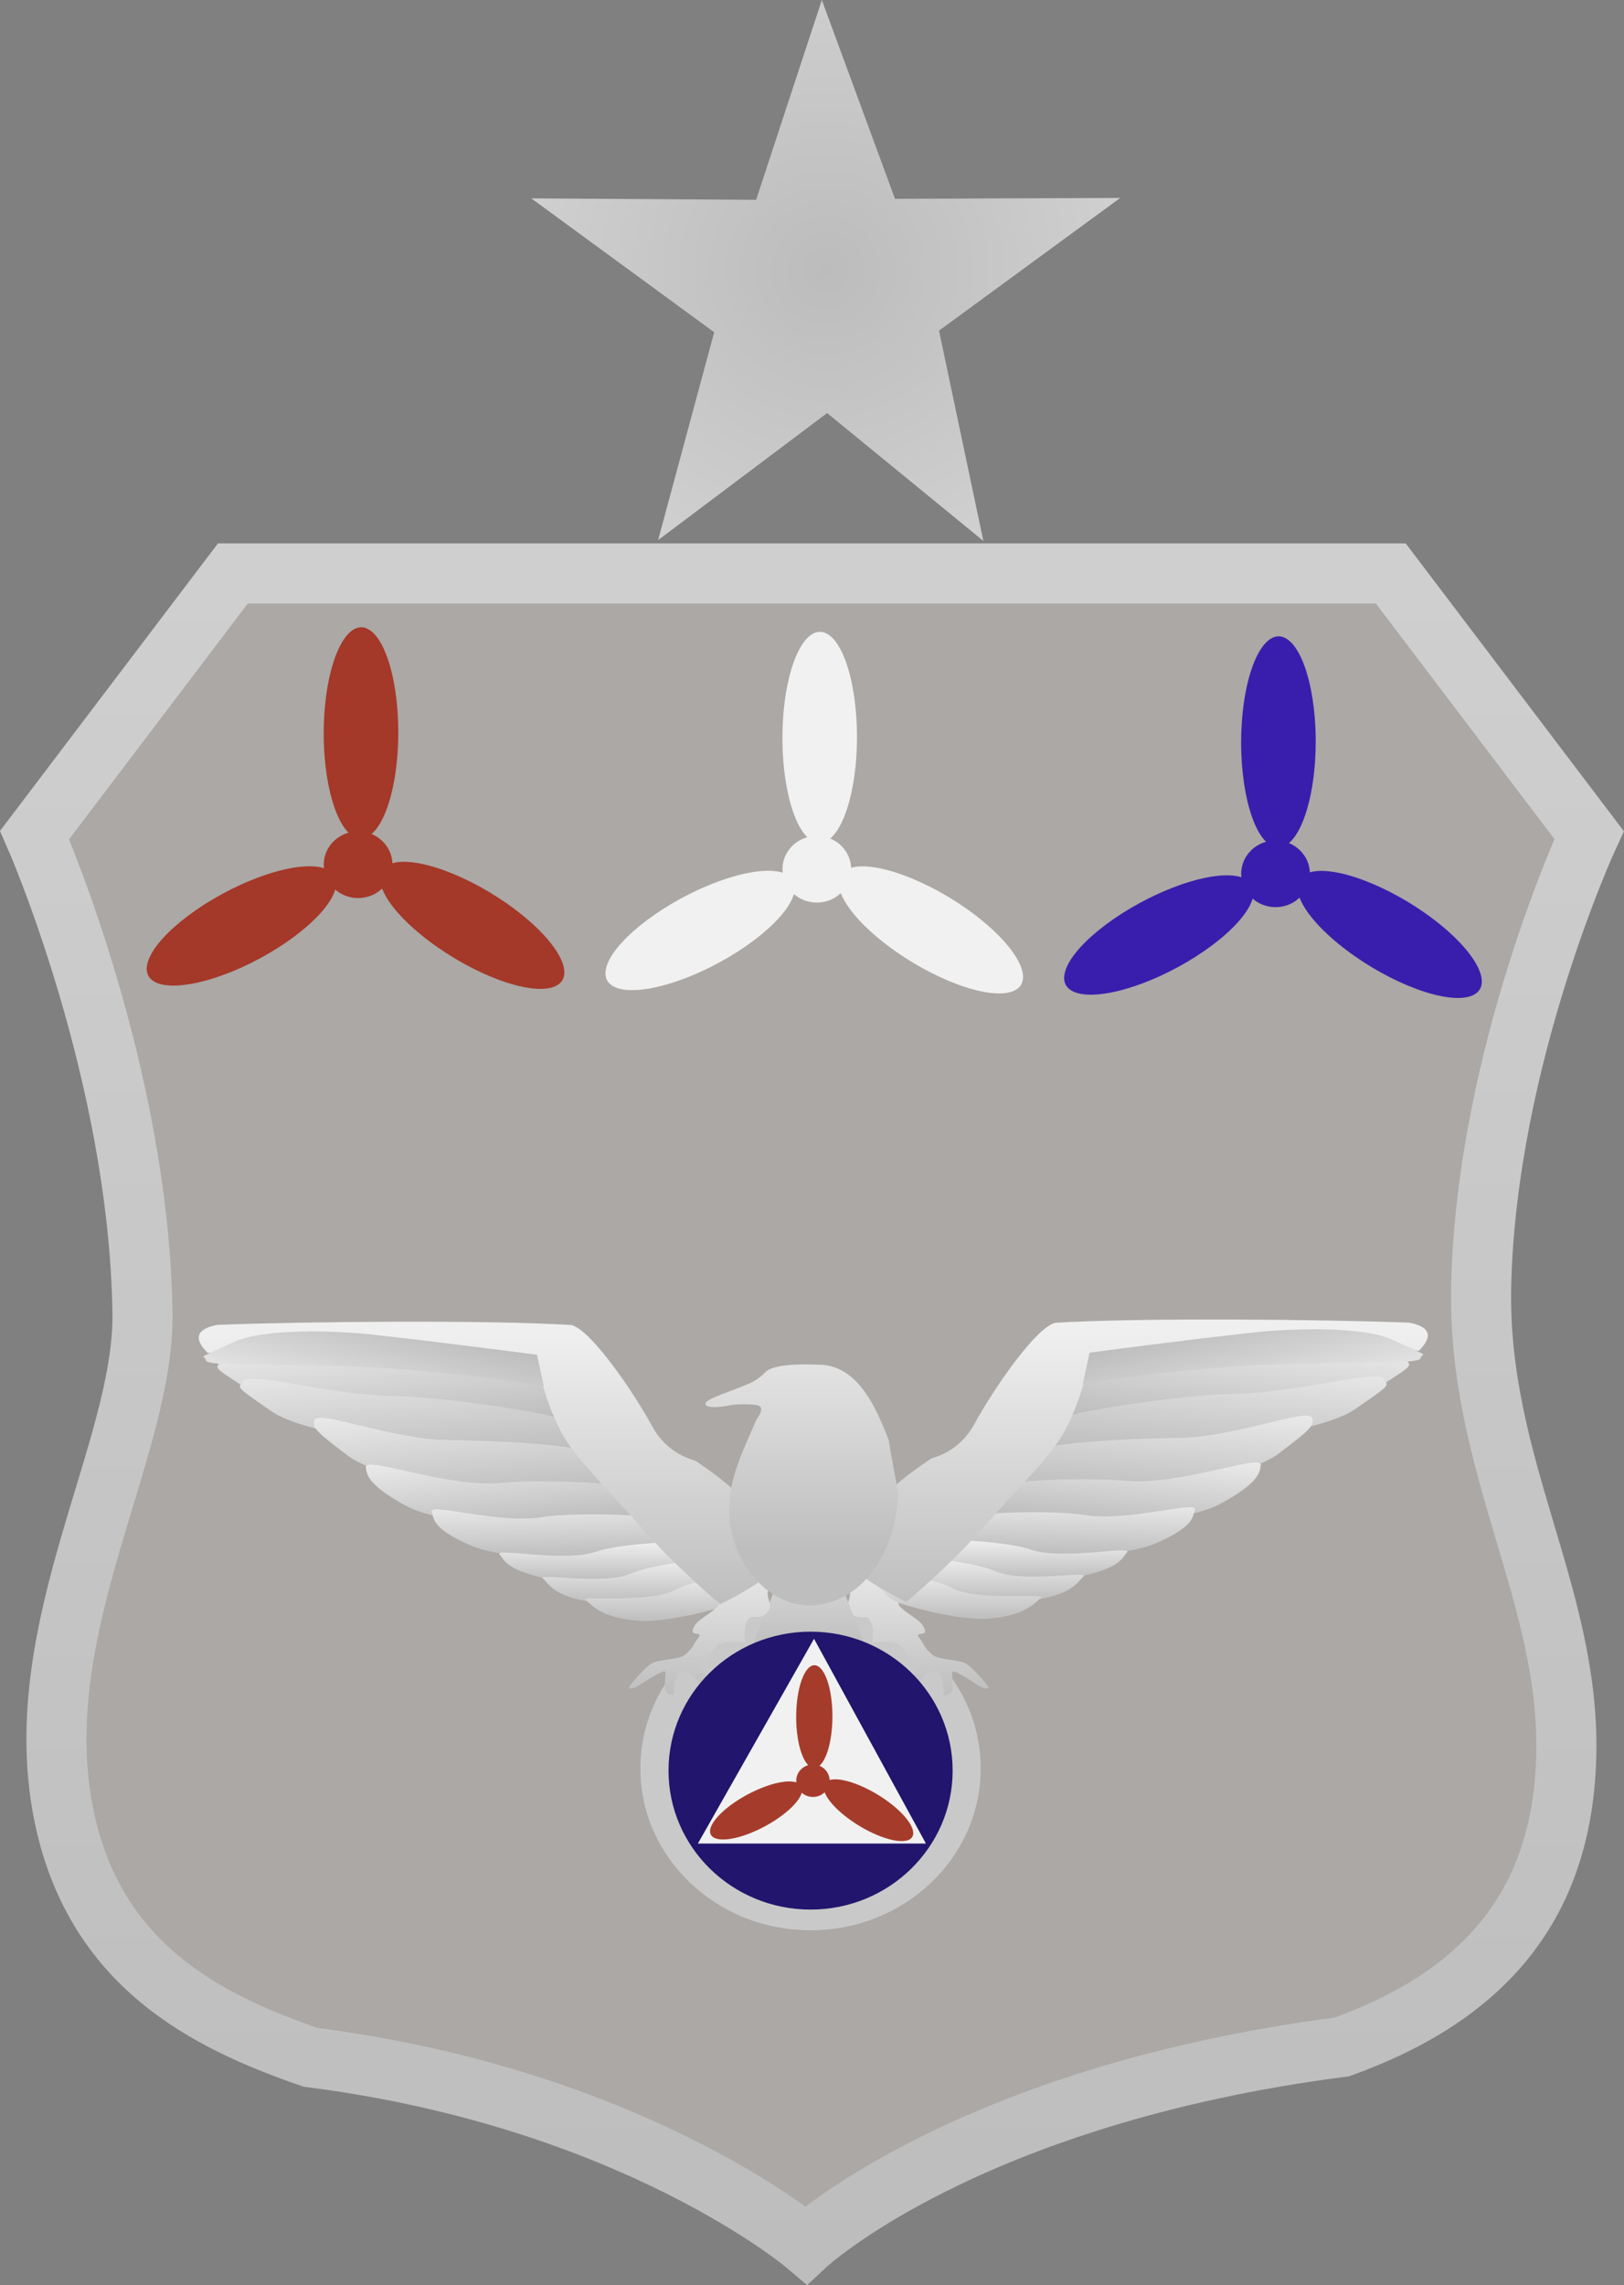 <svg version="1.1" xmlns="http://www.w3.org/2000/svg" xmlns:xlink="http://www.w3.org/1999/xlink" width="40.537" height="57.03" viewBox="0,0,40.537,57.03"><rect x="0" y="0" width="40.537" height="57.03" fill="#808080" stroke="none"/><defs><linearGradient x1="240" y1="166.801" x2="240" y2="211.438" gradientUnits="userSpaceOnUse" id="color-1"><stop offset="0" stop-color="#cfcfcf"/><stop offset="1" stop-color="#bcbcbc"/></linearGradient><radialGradient cx="240.346" cy="159.239" r="7.35" gradientUnits="userSpaceOnUse" id="color-2"><stop offset="0" stop-color="#bcbcbc"/><stop offset="1" stop-color="#cfcfcf"/></radialGradient><linearGradient x1="242.325" y1="191.202" x2="242.325" y2="194.795" gradientUnits="userSpaceOnUse" id="color-3"><stop offset="0" stop-color="#efefef"/><stop offset="1" stop-color="#bebebe"/></linearGradient><linearGradient x1="250.538" y1="185.294" x2="250.181" y2="188.219" gradientUnits="userSpaceOnUse" id="color-4"><stop offset="0" stop-color="#efefef"/><stop offset="1" stop-color="#bebebe"/></linearGradient><linearGradient x1="249.928" y1="185.961" x2="249.69" y2="188.898" gradientUnits="userSpaceOnUse" id="color-5"><stop offset="0" stop-color="#efefef"/><stop offset="1" stop-color="#bebebe"/></linearGradient><linearGradient x1="248.649" y1="187.202" x2="248.435" y2="189.839" gradientUnits="userSpaceOnUse" id="color-6"><stop offset="0" stop-color="#efefef"/><stop offset="1" stop-color="#bebebe"/></linearGradient><linearGradient x1="247.748" y1="188.445" x2="247.549" y2="190.522" gradientUnits="userSpaceOnUse" id="color-7"><stop offset="0" stop-color="#efefef"/><stop offset="1" stop-color="#bebebe"/></linearGradient><linearGradient x1="246.472" y1="189.788" x2="246.435" y2="191.281" gradientUnits="userSpaceOnUse" id="color-8"><stop offset="0" stop-color="#efefef"/><stop offset="1" stop-color="#bebebe"/></linearGradient><linearGradient x1="245.157" y1="190.918" x2="245.157" y2="191.88" gradientUnits="userSpaceOnUse" id="color-9"><stop offset="0" stop-color="#efefef"/><stop offset="1" stop-color="#bebebe"/></linearGradient><linearGradient x1="244.259" y1="191.336" x2="244.259" y2="192.429" gradientUnits="userSpaceOnUse" id="color-10"><stop offset="0" stop-color="#efefef"/><stop offset="1" stop-color="#bebebe"/></linearGradient><linearGradient x1="243.511" y1="191.641" x2="243.511" y2="192.892" gradientUnits="userSpaceOnUse" id="color-11"><stop offset="0" stop-color="#efefef"/><stop offset="1" stop-color="#bebebe"/></linearGradient><linearGradient x1="243.814" y1="185.746" x2="243.814" y2="192.471" gradientUnits="userSpaceOnUse" id="color-12"><stop offset="0" stop-color="#efefef"/><stop offset="1" stop-color="#bebebe"/></linearGradient><linearGradient x1="251.306" y1="188.229" x2="250.587" y2="185.379" gradientUnits="userSpaceOnUse" id="color-13"><stop offset="0" stop-color="#efefef"/><stop offset="1" stop-color="#bebebe"/></linearGradient><linearGradient x1="229.533" y1="185.348" x2="229.89" y2="188.273" gradientUnits="userSpaceOnUse" id="color-14"><stop offset="0" stop-color="#efefef"/><stop offset="1" stop-color="#bebebe"/></linearGradient><linearGradient x1="230.143" y1="186.015" x2="230.38" y2="188.951" gradientUnits="userSpaceOnUse" id="color-15"><stop offset="0" stop-color="#efefef"/><stop offset="1" stop-color="#bebebe"/></linearGradient><linearGradient x1="239.918" y1="189.979" x2="239.918" y2="193.646" gradientUnits="userSpaceOnUse" id="color-16"><stop offset="0" stop-color="#efefef"/><stop offset="1" stop-color="#bebebe"/></linearGradient><linearGradient x1="231.422" y1="187.256" x2="231.636" y2="189.893" gradientUnits="userSpaceOnUse" id="color-17"><stop offset="0" stop-color="#efefef"/><stop offset="1" stop-color="#bebebe"/></linearGradient><linearGradient x1="232.323" y1="188.499" x2="232.522" y2="190.576" gradientUnits="userSpaceOnUse" id="color-18"><stop offset="0" stop-color="#efefef"/><stop offset="1" stop-color="#bebebe"/></linearGradient><linearGradient x1="233.599" y1="189.842" x2="233.636" y2="191.335" gradientUnits="userSpaceOnUse" id="color-19"><stop offset="0" stop-color="#efefef"/><stop offset="1" stop-color="#bebebe"/></linearGradient><linearGradient x1="234.914" y1="190.972" x2="234.914" y2="191.934" gradientUnits="userSpaceOnUse" id="color-20"><stop offset="0" stop-color="#efefef"/><stop offset="1" stop-color="#bebebe"/></linearGradient><linearGradient x1="235.811" y1="191.389" x2="235.811" y2="192.483" gradientUnits="userSpaceOnUse" id="color-21"><stop offset="0" stop-color="#efefef"/><stop offset="1" stop-color="#bebebe"/></linearGradient><linearGradient x1="236.56" y1="191.695" x2="236.56" y2="192.946" gradientUnits="userSpaceOnUse" id="color-22"><stop offset="0" stop-color="#efefef"/><stop offset="1" stop-color="#bebebe"/></linearGradient><linearGradient x1="237.524" y1="191.195" x2="237.524" y2="194.788" gradientUnits="userSpaceOnUse" id="color-23"><stop offset="0" stop-color="#efefef"/><stop offset="1" stop-color="#bebebe"/></linearGradient><linearGradient x1="236.257" y1="185.8" x2="236.257" y2="192.525" gradientUnits="userSpaceOnUse" id="color-24"><stop offset="0" stop-color="#efefef"/><stop offset="1" stop-color="#bebebe"/></linearGradient><linearGradient x1="239.749" y1="184.966" x2="239.749" y2="191.175" gradientUnits="userSpaceOnUse" id="color-25"><stop offset="0" stop-color="#efefef"/><stop offset="1" stop-color="#bebebe"/></linearGradient><linearGradient x1="228.765" y1="188.283" x2="229.484" y2="185.432" gradientUnits="userSpaceOnUse" id="color-26"><stop offset="0" stop-color="#efefef"/><stop offset="1" stop-color="#bebebe"/></linearGradient></defs><g transform="translate(-219.735,-152.489)"><g data-paper-data="{&quot;isPaintingLayer&quot;:true}" fill-rule="nonzero" stroke-linecap="butt" stroke-linejoin="miter" stroke-miterlimit="10" stroke-dasharray="" stroke-dashoffset="0" style="mix-blend-mode: normal"><path d="M258.831,196.292c-0.081,3.478 -1.774,5.908 -5.605,7.284c-9.364,1.211 -13.368,4.94 -13.368,4.94c0,0 -4.306,-3.657 -12.367,-4.681c-2.588,-0.893 -5.435,-2.292 -6.178,-6.129c-0.889,-4.595 2.029,-9.044 1.979,-12.446c-0.088,-6.03 -2.693,-11.931 -2.693,-11.931l4.949,-6.528h28.903l4.949,6.528c0,0 -2.56,5.514 -2.693,11.233c-0.104,4.486 2.218,7.716 2.124,11.73z" data-paper-data="{&quot;index&quot;:null}" fill="#aba8a5" stroke="url(#color-1)" stroke-width="1.5"/><path d="M240.381,162.798l-4.219,3.171l1.4,-5.188l-4.565,-3.341l5.612,0.036l1.64,-4.987l1.826,4.962l5.622,-0.022l-4.523,3.312l1.107,5.248z" fill="url(#color-2)" stroke="none" stroke-width="2.576"/><path d="M235.719,196.624c0,-2.231 1.902,-4.04 4.248,-4.04c2.346,0 4.248,1.809 4.248,4.04c0,2.231 -1.902,4.04 -4.248,4.04c-2.346,0 -4.248,-1.809 -4.248,-4.04z" fill="#c9c9c9" stroke="none" stroke-width="0"/><g stroke="none" stroke-width="0"><path d="M244.234,194.596c-0.15,-0.073 -0.447,-0.308 -0.685,-0.387c-0.152,-0.05 0.149,0.591 -0.236,0.585c-0.06,-0.001 0.028,-0.556 -0.246,-0.592c-0.229,-0.03 -0.471,0.448 -0.583,0.368c-0.178,-0.126 0.213,-0.486 0.192,-0.498c-0.266,-0.153 -0.386,-0.486 -0.528,-0.549c-0.219,-0.097 -0.643,-0.035 -0.643,-0.035c0,0 0.077,-0.339 -0.065,-0.58c-0.086,-0.145 -0.303,0.058 -0.503,-0.2c-0.136,-0.175 0.097,-0.352 -0.02,-0.59c-0.087,-0.176 -0.218,-0.181 -0.362,-0.327c-0.154,-0.156 -0.319,-0.446 -0.319,-0.446l1.176,-0.145c0,0 0.249,0.276 0.318,0.471c0.047,0.133 -0.122,0.151 0.008,0.323c0.058,0.077 0.331,0.252 0.391,0.337c0.09,0.127 -0.029,0.167 0.096,0.281c0.194,0.177 0.466,0.309 0.549,0.451c0.196,0.335 -0.251,0.098 -0.085,0.313c0.154,0.2 0.075,0.194 0.326,0.416c0.147,0.129 0.68,0.108 0.854,0.23c0.243,0.17 0.543,0.572 0.543,0.572c0,0 -0.008,0.083 -0.18,-0.001z" data-paper-data="{&quot;index&quot;:null}" fill="url(#color-3)"/><path d="M254.115,187.127c-0.371,0.235 -1.035,0.395 -1.712,0.501c-0.676,0.105 -1.364,0.155 -1.785,0.167c-1.703,0.049 -4.23,-0.039 -4.23,-0.039c0,0 -0.639,-0.742 -0.123,-0.899c0.916,-0.28 8.497,-0.727 8.596,-0.425c0.056,0.171 0.228,0.079 -0.746,0.696z" data-paper-data="{&quot;index&quot;:null}" fill="url(#color-4)"/><path d="M253.577,187.647c-0.361,0.25 -1.018,0.437 -1.69,0.57c-0.671,0.133 -1.357,0.21 -1.776,0.239c-1.699,0.119 -4.228,0.134 -4.228,0.134c0,0 -0.657,-0.425 -0.148,-0.603c0.904,-0.317 3.654,-0.691 4.771,-0.711c1.745,-0.03 3.678,-0.652 3.789,-0.354c0.063,0.169 0.231,0.07 -0.718,0.725z" data-paper-data="{&quot;index&quot;:null}" fill="url(#color-5)"/><path d="M251.654,188.765c-0.653,0.491 -2.258,0.728 -2.96,0.78c-1.421,0.106 -3.519,0.104 -3.519,0.104c0,0 -0.369,-0.718 0.072,-0.891c0.783,-0.308 2.974,-0.371 3.901,-0.383c1.45,-0.018 3.284,-0.784 3.345,-0.487c0.034,0.168 0.018,0.233 -0.839,0.877z" data-paper-data="{&quot;index&quot;:null}" fill="url(#color-6)"/><path d="M250.21,190.013c-0.747,0.408 -2.269,0.474 -2.917,0.453c-1.313,-0.042 -3.199,-0.258 -3.199,-0.258c0,0 -0.309,-0.464 0.144,-0.586c0.805,-0.218 2.755,-0.259 3.594,-0.176c1.31,0.13 3.416,-0.687 3.374,-0.394c-0.024,0.166 -0.014,0.426 -0.995,0.962z" data-paper-data="{&quot;index&quot;:null}" fill="url(#color-7)"/><path d="M246.008,191.258c-1.109,-0.1 -2.662,-0.381 -2.662,-0.381c0,0 -0.146,-0.425 0.272,-0.512c0.742,-0.155 2.497,-0.178 3.191,-0.065c1.084,0.178 2.862,-0.383 2.751,-0.126c-0.063,0.146 0.025,0.395 -0.949,0.822c-0.741,0.326 -2.056,0.311 -2.603,0.262z" data-paper-data="{&quot;index&quot;:null}" fill="url(#color-8)"/><path d="M244.329,191.735c-0.434,-0.073 -1.925,-0.443 -1.925,-0.443c0,0 0.268,-0.351 0.633,-0.368c0.648,-0.031 1.927,0.065 2.431,0.239c0.788,0.272 2.584,-0.115 2.396,0.073c-0.107,0.107 -0.126,0.359 -1.063,0.575c-0.714,0.165 -2.057,-0.007 -2.471,-0.076z" data-paper-data="{&quot;index&quot;:null}" fill="url(#color-9)"/><path d="M245.637,192.405c-0.685,0.102 -1.878,-0.148 -2.243,-0.239c-0.382,-0.096 -1.671,-0.537 -1.671,-0.537c0,0 0.315,-0.302 0.652,-0.293c0.598,0.016 1.779,0.174 2.205,0.367c0.666,0.302 2.409,-0.026 2.199,0.133c-0.119,0.09 -0.242,0.435 -1.142,0.568z" data-paper-data="{&quot;index&quot;:null}" fill="url(#color-10)"/><path d="M242.259,192.523c-0.365,-0.116 -0.465,-0.298 -0.465,-0.298c0,0 -0.753,-0.611 -0.419,-0.583c0.593,0.049 1.741,0.268 2.135,0.483c0.615,0.337 2.436,0.107 2.202,0.254c-0.133,0.083 -0.34,0.42 -1.257,0.504c-0.698,0.064 -1.847,-0.249 -2.195,-0.36z" data-paper-data="{&quot;index&quot;:null}" fill="url(#color-11)"/><path d="M250.609,185.999c-2.469,0.253 -3.679,0.39 -3.679,0.39c-0.027,0.251 -0.306,1.371 -0.751,2.033c-0.422,0.629 -1.188,1.366 -1.783,2.06c-0.869,1.014 -2.039,1.988 -2.039,1.988c0,0 -1.576,-0.753 -1.468,-1.162c0.119,-0.448 0.532,-1.086 1.062,-1.617c0.329,-0.33 0.764,-0.619 1.019,-0.796c0.04,-0.028 0.69,-0.142 1.082,-0.858c0.5,-0.915 1.543,-2.42 2.024,-2.535c2.133,-0.13 6.701,-0.086 8.833,-0.003c0.895,0.17 0.221,0.695 0.248,0.701c0.051,0.011 -3.092,-0.351 -4.548,-0.202z" data-paper-data="{&quot;index&quot;:null}" fill="url(#color-12)"/><path d="M254.513,185.934c1.017,0.48 0.711,0.283 0.678,0.46c-0.027,0.147 -1.923,0.074 -3.924,0.16c-2.251,0.097 -4.505,0.474 -4.505,0.474l0.17,-0.781c0,0 2.486,-0.329 4.131,-0.507c0.406,-0.044 1.075,-0.087 1.739,-0.073c0.664,0.014 1.324,0.084 1.711,0.267z" data-paper-data="{&quot;index&quot;:null}" fill="url(#color-13)"/><path d="M225.956,187.181c-0.975,-0.616 -0.803,-0.524 -0.746,-0.696c0.099,-0.302 7.68,0.146 8.596,0.425c0.516,0.157 -0.123,0.899 -0.123,0.899c0,0 -2.528,0.088 -4.23,0.039c-0.42,-0.012 -1.109,-0.062 -1.785,-0.167c-0.676,-0.105 -1.34,-0.266 -1.712,-0.501z" fill="url(#color-14)"/><path d="M226.494,187.7c-0.949,-0.655 -0.781,-0.556 -0.718,-0.725c0.111,-0.298 2.044,0.324 3.789,0.354c1.117,0.019 3.867,0.394 4.771,0.711c0.509,0.178 -0.148,0.603 -0.148,0.603c0,0 -2.529,-0.015 -4.228,-0.134c-0.419,-0.029 -1.105,-0.107 -1.776,-0.239c-0.672,-0.133 -1.329,-0.32 -1.69,-0.57z" fill="url(#color-15)"/><path d="M238.479,193.646l1.466,-3.667l1.412,3.667z" fill="url(#color-16)"/><path d="M228.417,188.819c-0.857,-0.645 -0.873,-0.709 -0.839,-0.877c0.06,-0.297 1.895,0.469 3.345,0.487c0.928,0.012 3.118,0.074 3.901,0.383c0.441,0.174 0.072,0.891 0.072,0.891c0,0 -2.098,0.003 -3.519,-0.104c-0.702,-0.052 -2.308,-0.29 -2.96,-0.78z" fill="url(#color-17)"/><path d="M229.861,190.067c-0.981,-0.536 -0.971,-0.796 -0.995,-0.962c-0.043,-0.293 2.064,0.524 3.374,0.394c0.838,-0.083 2.788,-0.042 3.594,0.176c0.453,0.123 0.144,0.586 0.144,0.586c0,0 -1.886,0.216 -3.199,0.258c-0.648,0.021 -2.17,-0.045 -2.917,-0.453z" fill="url(#color-18)"/><path d="M234.063,191.312c-0.548,0.049 -1.862,0.064 -2.603,-0.262c-0.973,-0.428 -0.886,-0.676 -0.949,-0.822c-0.111,-0.257 1.667,0.303 2.751,0.126c0.694,-0.114 2.449,-0.09 3.191,0.065c0.418,0.087 0.272,0.512 0.272,0.512c0,0 -1.553,0.281 -2.662,0.381z" fill="url(#color-19)"/><path d="M235.742,191.789c-0.414,0.069 -1.757,0.241 -2.471,0.076c-0.937,-0.217 -0.956,-0.468 -1.063,-0.575c-0.189,-0.188 1.608,0.199 2.396,-0.073c0.504,-0.174 1.783,-0.27 2.431,-0.239c0.365,0.017 0.633,0.368 0.633,0.368c0,0 -1.491,0.37 -1.925,0.443z" fill="url(#color-20)"/><path d="M234.434,192.459c-0.9,-0.134 -1.023,-0.478 -1.142,-0.568c-0.21,-0.159 1.533,0.169 2.199,-0.133c0.426,-0.193 1.607,-0.351 2.205,-0.367c0.337,-0.009 0.652,0.293 0.652,0.293c0,0 -1.289,0.44 -1.671,0.537c-0.364,0.092 -1.558,0.341 -2.243,0.239z" fill="url(#color-21)"/><path d="M237.812,192.577c-0.348,0.111 -1.497,0.424 -2.195,0.36c-0.917,-0.084 -1.124,-0.421 -1.257,-0.504c-0.234,-0.147 1.587,0.083 2.202,-0.254c0.394,-0.216 1.542,-0.435 2.135,-0.483c0.334,-0.027 -0.419,0.583 -0.419,0.583c0,0 -0.1,0.182 -0.465,0.298z" fill="url(#color-22)"/><path d="M235.436,194.59c0,0 0.3,-0.403 0.543,-0.572c0.174,-0.122 0.707,-0.101 0.854,-0.23c0.252,-0.222 0.172,-0.216 0.326,-0.416c0.165,-0.215 -0.281,0.022 -0.085,-0.313c0.083,-0.142 0.355,-0.274 0.549,-0.451c0.125,-0.114 0.006,-0.154 0.096,-0.281c0.06,-0.086 0.333,-0.261 0.391,-0.337c0.13,-0.172 -0.039,-0.19 0.008,-0.323c0.069,-0.195 0.318,-0.471 0.318,-0.471l1.176,0.145c0,0 -0.165,0.291 -0.319,0.446c-0.144,0.146 -0.275,0.151 -0.362,0.327c-0.117,0.238 0.116,0.415 -0.02,0.59c-0.201,0.258 -0.417,0.054 -0.503,0.2c-0.142,0.24 -0.065,0.58 -0.065,0.58c0,0 -0.424,-0.062 -0.643,0.035c-0.143,0.063 -0.262,0.396 -0.528,0.549c-0.021,0.012 0.37,0.373 0.192,0.498c-0.112,0.079 -0.354,-0.398 -0.583,-0.368c-0.273,0.036 -0.186,0.591 -0.245,0.592c-0.386,0.005 -0.084,-0.635 -0.236,-0.585c-0.238,0.079 -0.535,0.313 -0.685,0.387c-0.172,0.084 -0.18,0.001 -0.18,0.001z" fill="url(#color-23)"/><path d="M224.914,186.255c0.027,-0.006 -0.647,-0.531 0.248,-0.701c2.132,-0.083 6.701,-0.127 8.833,0.003c0.48,0.115 1.524,1.621 2.024,2.535c0.391,0.716 1.042,0.831 1.082,0.858c0.254,0.177 0.689,0.466 1.019,0.796c0.53,0.531 0.943,1.169 1.062,1.617c0.109,0.409 -1.468,1.162 -1.468,1.162c0,0 -1.169,-0.975 -2.039,-1.988c-0.595,-0.694 -1.361,-1.43 -1.783,-2.06c-0.444,-0.662 -0.724,-1.782 -0.751,-2.033c0,0 -1.21,-0.137 -3.679,-0.39c-1.456,-0.149 -4.599,0.213 -4.548,0.202z" fill="url(#color-24)"/><path d="M242.156,189.746c-0.073,1.713 -1.076,2.824 -2.241,2.807c-1.165,-0.017 -2.051,-1.316 -1.978,-2.505c0.033,-0.788 0.418,-1.504 0.659,-2.086c0.034,-0.083 0.285,-0.367 0.016,-0.408c-0.125,-0.019 -0.465,-0.031 -0.64,0.006c-0.337,0.072 -0.642,0.066 -0.629,-0.042c0.015,-0.125 0.67,-0.312 1.113,-0.509c0.252,-0.112 0.382,-0.282 0.421,-0.308c0.284,-0.19 0.975,-0.16 1.301,-0.155c1,0.015 1.441,1.135 1.742,1.881c0.026,0.228 0.237,1.32 0.237,1.32z" fill="url(#color-25)"/><path d="M225.558,185.988c0.387,-0.183 1.047,-0.253 1.711,-0.267c0.664,-0.014 1.333,0.029 1.739,0.073c1.645,0.179 4.131,0.507 4.131,0.507l0.17,0.781c0,0 -2.254,-0.377 -4.505,-0.474c-2.001,-0.086 -3.897,-0.013 -3.924,-0.16c-0.032,-0.177 -0.339,0.02 0.678,-0.46z" data-paper-data="{&quot;index&quot;:null}" fill="url(#color-26)"/></g><g stroke="none" stroke-width="0"><path d="M243.514,196.679c0,1.915 -1.588,3.468 -3.546,3.468c-1.958,0 -3.546,-1.553 -3.546,-3.468c0,-1.915 1.588,-3.468 3.546,-3.468c1.958,0 3.546,1.553 3.546,3.468z" fill="#21156d"/><path d="M237.155,198.499l2.899,-5.11l2.793,5.11z" fill="#f1f1f1"/><g fill="#a53c2b"><path d="M238.503,198.224c-0.633,0.26 -1.098,0.225 -1.039,-0.08c0.059,-0.304 0.62,-0.761 1.252,-1.021c0.633,-0.26 1.098,-0.225 1.039,0.079c-0.059,0.304 -0.62,0.761 -1.252,1.021z"/><path d="M239.627,194.976c0.071,-0.68 0.322,-1.073 0.562,-0.877c0.24,0.196 0.377,0.906 0.306,1.587c-0.071,0.68 -0.322,1.073 -0.562,0.877c-0.24,-0.196 -0.377,-0.906 -0.306,-1.587z"/><path d="M241.94,197.48c0.545,0.413 0.75,0.832 0.458,0.935c-0.292,0.103 -0.97,-0.148 -1.515,-0.561c-0.545,-0.413 -0.75,-0.832 -0.458,-0.935c0.292,-0.103 0.97,0.148 1.515,0.561z"/><path d="M240.444,196.931c0,0.224 -0.187,0.405 -0.417,0.405c-0.23,0 -0.417,-0.181 -0.417,-0.405c0,-0.224 0.187,-0.405 0.417,-0.405c0.23,0 0.417,0.181 0.417,0.405z"/></g></g><g stroke="none" stroke-width="0"><g fill="#a43829"><path d="M225.543,176.729c-1.301,0.535 -2.257,0.462 -2.135,-0.163c0.121,-0.625 1.274,-1.565 2.574,-2.1c1.012,-0.416 1.816,-0.464 2.065,-0.17c0.071,0.084 0.097,0.195 0.07,0.334c-0.121,0.625 -1.274,1.565 -2.574,2.1z"/><path d="M227.853,170.051c0.145,-1.399 0.663,-2.206 1.156,-1.803c0.493,0.403 0.775,1.863 0.63,3.262c-0.145,1.399 -0.663,2.206 -1.156,1.803c-0.493,-0.403 -0.775,-1.863 -0.63,-3.262z"/><path d="M232.607,175.198c1.121,0.85 1.542,1.711 0.942,1.923c-0.6,0.213 -1.995,-0.304 -3.115,-1.153c-1.121,-0.85 -1.543,-1.711 -0.942,-1.923c0.6,-0.213 1.995,0.304 3.115,1.153z"/><path d="M229.532,174.07c0,0.46 -0.384,0.832 -0.858,0.832c-0.474,0 -0.858,-0.373 -0.858,-0.832c0,-0.46 0.384,-0.832 0.858,-0.832c0.474,0 0.858,0.373 0.858,0.832z"/></g><g fill="#f1f1f1"><path d="M236.993,176.842c-1.301,0.535 -2.257,0.462 -2.135,-0.163c0.121,-0.625 1.274,-1.565 2.574,-2.1c1.301,-0.535 2.257,-0.462 2.135,0.163c-0.121,0.625 -1.274,1.565 -2.574,2.1z"/><path d="M239.303,170.164c0.145,-1.399 0.663,-2.206 1.156,-1.803c0.493,0.403 0.775,1.863 0.63,3.262c-0.145,1.399 -0.663,2.206 -1.156,1.803c-0.493,-0.403 -0.775,-1.863 -0.63,-3.262z"/><path d="M244.057,175.312c1.121,0.85 1.542,1.711 0.942,1.923c-0.6,0.213 -1.995,-0.304 -3.115,-1.153c-1.121,-0.85 -1.543,-1.711 -0.942,-1.923c0.6,-0.213 1.995,0.304 3.115,1.153z"/><path d="M240.982,174.183c0,0.46 -0.384,0.832 -0.858,0.832c-0.474,0 -0.858,-0.373 -0.858,-0.832c0,-0.46 0.384,-0.832 0.858,-0.832c0.474,0 0.858,0.372 0.858,0.832z"/></g><g fill="#391ead"><path d="M248.443,176.956c-1.301,0.535 -2.257,0.462 -2.135,-0.163c0.121,-0.625 1.274,-1.565 2.574,-2.1c1.301,-0.535 2.257,-0.462 2.135,0.163c-0.121,0.625 -1.274,1.565 -2.574,2.1z"/><path d="M250.753,170.277c0.145,-1.399 0.663,-2.206 1.156,-1.803c0.493,0.403 0.775,1.863 0.63,3.262c-0.145,1.399 -0.663,2.206 -1.156,1.803c-0.493,-0.403 -0.775,-1.863 -0.63,-3.262z"/><path d="M255.508,175.425c1.121,0.85 1.542,1.711 0.942,1.923c-0.6,0.213 -1.995,-0.304 -3.115,-1.153c-1.121,-0.85 -1.543,-1.711 -0.942,-1.923c0.6,-0.213 1.995,0.304 3.115,1.153z"/><path d="M252.432,174.297c0,0.46 -0.384,0.832 -0.858,0.832c-0.474,0 -0.858,-0.373 -0.858,-0.832c0,-0.46 0.384,-0.832 0.858,-0.832c0.474,0 0.858,0.372 0.858,0.832z"/></g></g></g></g></svg>